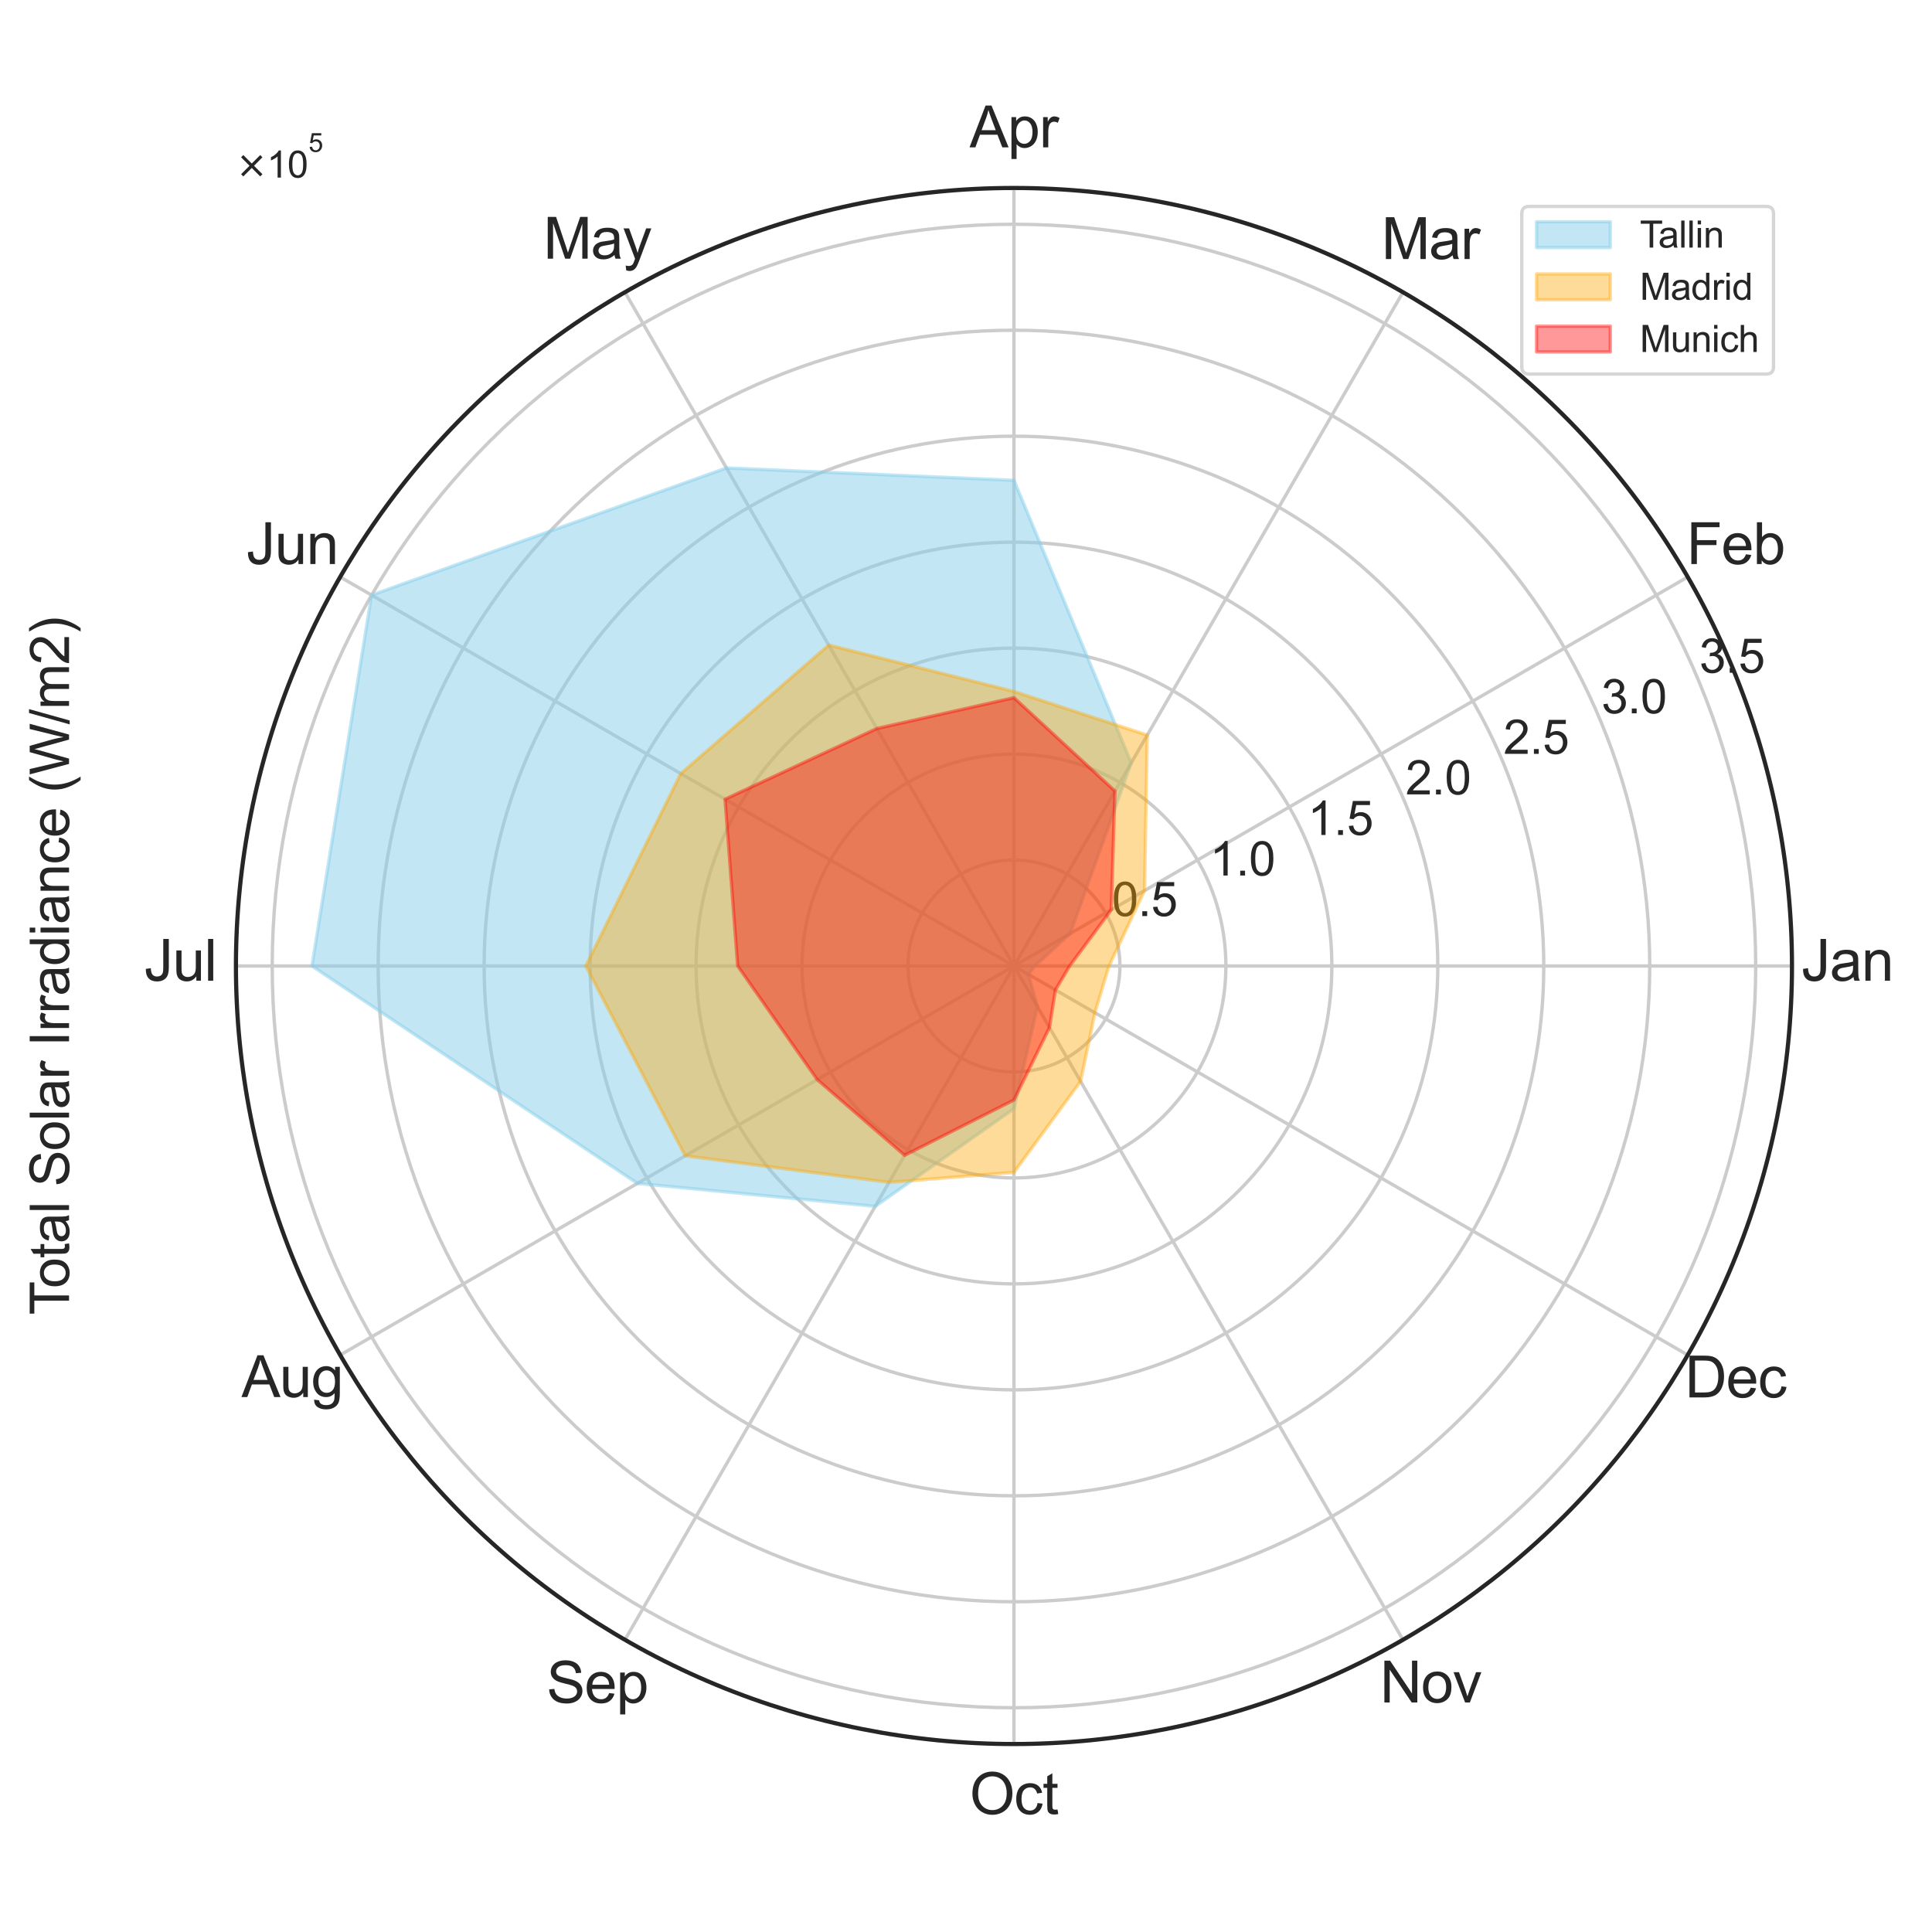 <?xml version="1.0" encoding="utf-8" standalone="no"?>
<!DOCTYPE svg PUBLIC "-//W3C//DTD SVG 1.1//EN"
  "http://www.w3.org/Graphics/SVG/1.1/DTD/svg11.dtd">
<svg xmlns:xlink="http://www.w3.org/1999/xlink" width="576pt" height="576pt" viewBox="0 0 576 576" xmlns="http://www.w3.org/2000/svg" version="1.1">
 <defs>
  <style type="text/css">*{stroke-linejoin: round; stroke-linecap: butt}</style>
 </defs>
 <g id="figure_1">
  <g id="patch_1">
   <path d="M 0 576 
L 576 576 
L 576 0 
L 0 0 
z
" style="fill: #ffffff"/>
  </g>
  <g id="axes_1">
   <g id="patch_2">
    <path d="M 534.255 288 
C 534.255 257.54 528.255 227.375 516.598 199.234 
C 504.942 171.092 487.855 145.52 466.316 123.981 
C 444.777 102.442 419.205 85.356 391.064 73.699 
C 362.922 62.042 332.758 56.042 302.297 56.042 
C 271.837 56.042 241.673 62.042 213.531 73.699 
C 185.389 85.356 159.817 102.442 138.278 123.981 
C 116.74 145.52 99.653 171.092 87.996 199.234 
C 76.34 227.375 70.34 257.54 70.34 288 
C 70.34 318.46 76.34 348.625 87.996 376.766 
C 99.653 404.908 116.74 430.48 138.278 452.019 
C 159.817 473.558 185.389 490.644 213.531 502.301 
C 241.673 513.958 271.837 519.958 302.297 519.958 
C 332.758 519.958 362.922 513.958 391.064 502.301 
C 419.205 490.644 444.777 473.558 466.316 452.019 
C 487.855 430.48 504.942 404.908 516.598 376.766 
C 528.255 348.625 534.255 318.46 534.255 288 
M 302.297 288 
C 302.297 288 302.297 288 302.297 288 
C 302.297 288 302.297 288 302.297 288 
C 302.297 288 302.297 288 302.297 288 
C 302.297 288 302.297 288 302.297 288 
C 302.297 288 302.297 288 302.297 288 
C 302.297 288 302.297 288 302.297 288 
C 302.297 288 302.297 288 302.297 288 
C 302.297 288 302.297 288 302.297 288 
C 302.297 288 302.297 288 302.297 288 
C 302.297 288 302.297 288 302.297 288 
C 302.297 288 302.297 288 302.297 288 
C 302.297 288 302.297 288 302.297 288 
C 302.297 288 302.297 288 302.297 288 
C 302.297 288 302.297 288 302.297 288 
C 302.297 288 302.297 288 302.297 288 
C 302.297 288 302.297 288 302.297 288 
M 534.255 288 
z
" style="fill: #ffffff"/>
   </g>
   <g id="matplotlib.axis_1">
    <g id="xtick_1">
     <g id="line2d_1">
      <path d="M 302.297 288 
L 534.255 288 
" clip-path="url(#p887ca421e4)" style="fill: none; stroke: #cccccc; stroke-linecap: round"/>
     </g>
     <g id="text_1">
      <!-- Jan -->
      <g style="fill: #262626" transform="translate(537.051 292.395)scale(0.17 -0.17)">
       <defs>
        <path id="ArialMT-4a" d="M 184 1300 
L 731 1375 
Q 753 850 928 656 
Q 1103 463 1413 463 
Q 1641 463 1806 567 
Q 1972 672 2034 851 
Q 2097 1031 2097 1425 
L 2097 4581 
L 2703 4581 
L 2703 1459 
Q 2703 884 2564 568 
Q 2425 253 2123 87 
Q 1822 -78 1416 -78 
Q 813 -78 492 269 
Q 172 616 184 1300 
z
" transform="scale(0.016)"/>
        <path id="ArialMT-61" d="M 2588 409 
Q 2275 144 1986 34 
Q 1697 -75 1366 -75 
Q 819 -75 525 192 
Q 231 459 231 875 
Q 231 1119 342 1320 
Q 453 1522 633 1644 
Q 813 1766 1038 1828 
Q 1203 1872 1538 1913 
Q 2219 1994 2541 2106 
Q 2544 2222 2544 2253 
Q 2544 2597 2384 2738 
Q 2169 2928 1744 2928 
Q 1347 2928 1158 2789 
Q 969 2650 878 2297 
L 328 2372 
Q 403 2725 575 2942 
Q 747 3159 1072 3276 
Q 1397 3394 1825 3394 
Q 2250 3394 2515 3294 
Q 2781 3194 2906 3042 
Q 3031 2891 3081 2659 
Q 3109 2516 3109 2141 
L 3109 1391 
Q 3109 606 3145 398 
Q 3181 191 3288 0 
L 2700 0 
Q 2613 175 2588 409 
z
M 2541 1666 
Q 2234 1541 1622 1453 
Q 1275 1403 1131 1340 
Q 988 1278 909 1158 
Q 831 1038 831 891 
Q 831 666 1001 516 
Q 1172 366 1500 366 
Q 1825 366 2078 508 
Q 2331 650 2450 897 
Q 2541 1088 2541 1459 
L 2541 1666 
z
" transform="scale(0.016)"/>
        <path id="ArialMT-6e" d="M 422 0 
L 422 3319 
L 928 3319 
L 928 2847 
Q 1294 3394 1984 3394 
Q 2284 3394 2536 3286 
Q 2788 3178 2913 3003 
Q 3038 2828 3088 2588 
Q 3119 2431 3119 2041 
L 3119 0 
L 2556 0 
L 2556 2019 
Q 2556 2363 2490 2533 
Q 2425 2703 2258 2804 
Q 2091 2906 1866 2906 
Q 1506 2906 1245 2678 
Q 984 2450 984 1813 
L 984 0 
L 422 0 
z
" transform="scale(0.016)"/>
       </defs>
       <use xlink:href="#ArialMT-4a"/>
       <use xlink:href="#ArialMT-61" x="50"/>
       <use xlink:href="#ArialMT-6e" x="105.615"/>
      </g>
     </g>
    </g>
    <g id="xtick_2">
     <g id="line2d_2">
      <path d="M 302.297 288 
L 503.179 172.021 
" clip-path="url(#p887ca421e4)" style="fill: none; stroke: #cccccc; stroke-linecap: round"/>
     </g>
     <g id="text_2">
      <!-- Feb -->
      <g style="fill: #262626" transform="translate(502.823 168.166)scale(0.17 -0.17)">
       <defs>
        <path id="ArialMT-46" d="M 525 0 
L 525 4581 
L 3616 4581 
L 3616 4041 
L 1131 4041 
L 1131 2622 
L 3281 2622 
L 3281 2081 
L 1131 2081 
L 1131 0 
L 525 0 
z
" transform="scale(0.016)"/>
        <path id="ArialMT-65" d="M 2694 1069 
L 3275 997 
Q 3138 488 2766 206 
Q 2394 -75 1816 -75 
Q 1088 -75 661 373 
Q 234 822 234 1631 
Q 234 2469 665 2931 
Q 1097 3394 1784 3394 
Q 2450 3394 2872 2941 
Q 3294 2488 3294 1666 
Q 3294 1616 3291 1516 
L 816 1516 
Q 847 969 1125 678 
Q 1403 388 1819 388 
Q 2128 388 2347 550 
Q 2566 713 2694 1069 
z
M 847 1978 
L 2700 1978 
Q 2663 2397 2488 2606 
Q 2219 2931 1791 2931 
Q 1403 2931 1139 2672 
Q 875 2413 847 1978 
z
" transform="scale(0.016)"/>
        <path id="ArialMT-62" d="M 941 0 
L 419 0 
L 419 4581 
L 981 4581 
L 981 2947 
Q 1338 3394 1891 3394 
Q 2197 3394 2470 3270 
Q 2744 3147 2920 2923 
Q 3097 2700 3197 2384 
Q 3297 2069 3297 1709 
Q 3297 856 2875 390 
Q 2453 -75 1863 -75 
Q 1275 -75 941 416 
L 941 0 
z
M 934 1684 
Q 934 1088 1097 822 
Q 1363 388 1816 388 
Q 2184 388 2453 708 
Q 2722 1028 2722 1663 
Q 2722 2313 2464 2622 
Q 2206 2931 1841 2931 
Q 1472 2931 1203 2611 
Q 934 2291 934 1684 
z
" transform="scale(0.016)"/>
       </defs>
       <use xlink:href="#ArialMT-46"/>
       <use xlink:href="#ArialMT-65" x="61.084"/>
       <use xlink:href="#ArialMT-62" x="116.699"/>
      </g>
     </g>
    </g>
    <g id="xtick_3">
     <g id="line2d_3">
      <path d="M 302.297 288 
L 418.276 87.119 
" clip-path="url(#p887ca421e4)" style="fill: none; stroke: #cccccc; stroke-linecap: round"/>
     </g>
     <g id="text_3">
      <!-- Mar -->
      <g style="fill: #262626" transform="translate(411.889 77.224)scale(0.17 -0.17)">
       <defs>
        <path id="ArialMT-4d" d="M 475 0 
L 475 4581 
L 1388 4581 
L 2472 1338 
Q 2622 884 2691 659 
Q 2769 909 2934 1394 
L 4031 4581 
L 4847 4581 
L 4847 0 
L 4263 0 
L 4263 3834 
L 2931 0 
L 2384 0 
L 1059 3900 
L 1059 0 
L 475 0 
z
" transform="scale(0.016)"/>
        <path id="ArialMT-72" d="M 416 0 
L 416 3319 
L 922 3319 
L 922 2816 
Q 1116 3169 1280 3281 
Q 1444 3394 1641 3394 
Q 1925 3394 2219 3213 
L 2025 2691 
Q 1819 2813 1613 2813 
Q 1428 2813 1281 2702 
Q 1134 2591 1072 2394 
Q 978 2094 978 1738 
L 978 0 
L 416 0 
z
" transform="scale(0.016)"/>
       </defs>
       <use xlink:href="#ArialMT-4d"/>
       <use xlink:href="#ArialMT-61" x="83.301"/>
       <use xlink:href="#ArialMT-72" x="138.916"/>
      </g>
     </g>
    </g>
    <g id="xtick_4">
     <g id="line2d_4">
      <path d="M 302.297 288 
L 302.297 56.042 
" clip-path="url(#p887ca421e4)" style="fill: none; stroke: #cccccc; stroke-linecap: round"/>
     </g>
     <g id="text_4">
      <!-- Apr -->
      <g style="fill: #262626" transform="translate(289.07 43.937)scale(0.17 -0.17)">
       <defs>
        <path id="ArialMT-41" d="M -9 0 
L 1750 4581 
L 2403 4581 
L 4278 0 
L 3588 0 
L 3053 1388 
L 1138 1388 
L 634 0 
L -9 0 
z
M 1313 1881 
L 2866 1881 
L 2388 3150 
Q 2169 3728 2063 4100 
Q 1975 3659 1816 3225 
L 1313 1881 
z
" transform="scale(0.016)"/>
        <path id="ArialMT-70" d="M 422 -1272 
L 422 3319 
L 934 3319 
L 934 2888 
Q 1116 3141 1344 3267 
Q 1572 3394 1897 3394 
Q 2322 3394 2647 3175 
Q 2972 2956 3137 2557 
Q 3303 2159 3303 1684 
Q 3303 1175 3120 767 
Q 2938 359 2589 142 
Q 2241 -75 1856 -75 
Q 1575 -75 1351 44 
Q 1128 163 984 344 
L 984 -1272 
L 422 -1272 
z
M 931 1641 
Q 931 1000 1190 694 
Q 1450 388 1819 388 
Q 2194 388 2461 705 
Q 2728 1022 2728 1688 
Q 2728 2322 2467 2637 
Q 2206 2953 1844 2953 
Q 1484 2953 1207 2617 
Q 931 2281 931 1641 
z
" transform="scale(0.016)"/>
       </defs>
       <use xlink:href="#ArialMT-41"/>
       <use xlink:href="#ArialMT-70" x="66.699"/>
       <use xlink:href="#ArialMT-72" x="122.314"/>
      </g>
     </g>
    </g>
    <g id="xtick_5">
     <g id="line2d_5">
      <path d="M 302.297 288 
L 186.318 87.119 
" clip-path="url(#p887ca421e4)" style="fill: none; stroke: #cccccc; stroke-linecap: round"/>
     </g>
     <g id="text_5">
      <!-- May -->
      <g style="fill: #262626" transform="translate(162.011 77.124)scale(0.17 -0.17)">
       <defs>
        <path id="ArialMT-79" d="M 397 -1278 
L 334 -750 
Q 519 -800 656 -800 
Q 844 -800 956 -737 
Q 1069 -675 1141 -563 
Q 1194 -478 1313 -144 
Q 1328 -97 1363 -6 
L 103 3319 
L 709 3319 
L 1400 1397 
Q 1534 1031 1641 628 
Q 1738 1016 1872 1384 
L 2581 3319 
L 3144 3319 
L 1881 -56 
Q 1678 -603 1566 -809 
Q 1416 -1088 1222 -1217 
Q 1028 -1347 759 -1347 
Q 597 -1347 397 -1278 
z
" transform="scale(0.016)"/>
       </defs>
       <use xlink:href="#ArialMT-4d"/>
       <use xlink:href="#ArialMT-61" x="83.301"/>
       <use xlink:href="#ArialMT-79" x="138.916"/>
      </g>
     </g>
    </g>
    <g id="xtick_6">
     <g id="line2d_6">
      <path d="M 302.297 288 
L 101.416 172.021 
" clip-path="url(#p887ca421e4)" style="fill: none; stroke: #cccccc; stroke-linecap: round"/>
     </g>
     <g id="text_6">
      <!-- Jun -->
      <g style="fill: #262626" transform="translate(73.423 168.166)scale(0.17 -0.17)">
       <defs>
        <path id="ArialMT-75" d="M 2597 0 
L 2597 488 
Q 2209 -75 1544 -75 
Q 1250 -75 995 37 
Q 741 150 617 320 
Q 494 491 444 738 
Q 409 903 409 1263 
L 409 3319 
L 972 3319 
L 972 1478 
Q 972 1038 1006 884 
Q 1059 663 1231 536 
Q 1403 409 1656 409 
Q 1909 409 2131 539 
Q 2353 669 2445 892 
Q 2538 1116 2538 1541 
L 2538 3319 
L 3100 3319 
L 3100 0 
L 2597 0 
z
" transform="scale(0.016)"/>
       </defs>
       <use xlink:href="#ArialMT-4a"/>
       <use xlink:href="#ArialMT-75" x="50"/>
       <use xlink:href="#ArialMT-6e" x="105.615"/>
      </g>
     </g>
    </g>
    <g id="xtick_7">
     <g id="line2d_7">
      <path d="M 302.297 288 
L 70.34 288 
" clip-path="url(#p887ca421e4)" style="fill: none; stroke: #cccccc; stroke-linecap: round"/>
     </g>
     <g id="text_7">
      <!-- Jul -->
      <g style="fill: #262626" transform="translate(42.974 292.395)scale(0.17 -0.17)">
       <defs>
        <path id="ArialMT-6c" d="M 409 0 
L 409 4581 
L 972 4581 
L 972 0 
L 409 0 
z
" transform="scale(0.016)"/>
       </defs>
       <use xlink:href="#ArialMT-4a"/>
       <use xlink:href="#ArialMT-75" x="50"/>
       <use xlink:href="#ArialMT-6c" x="105.615"/>
      </g>
     </g>
    </g>
    <g id="xtick_8">
     <g id="line2d_8">
      <path d="M 302.297 288 
L 101.416 403.979 
" clip-path="url(#p887ca421e4)" style="fill: none; stroke: #cccccc; stroke-linecap: round"/>
     </g>
     <g id="text_8">
      <!-- Aug -->
      <g style="fill: #262626" transform="translate(72.003 416.524)scale(0.17 -0.17)">
       <defs>
        <path id="ArialMT-67" d="M 319 -275 
L 866 -356 
Q 900 -609 1056 -725 
Q 1266 -881 1628 -881 
Q 2019 -881 2231 -725 
Q 2444 -569 2519 -288 
Q 2563 -116 2559 434 
Q 2191 0 1641 0 
Q 956 0 581 494 
Q 206 988 206 1678 
Q 206 2153 378 2554 
Q 550 2956 876 3175 
Q 1203 3394 1644 3394 
Q 2231 3394 2613 2919 
L 2613 3319 
L 3131 3319 
L 3131 450 
Q 3131 -325 2973 -648 
Q 2816 -972 2473 -1159 
Q 2131 -1347 1631 -1347 
Q 1038 -1347 672 -1080 
Q 306 -813 319 -275 
z
M 784 1719 
Q 784 1066 1043 766 
Q 1303 466 1694 466 
Q 2081 466 2343 764 
Q 2606 1063 2606 1700 
Q 2606 2309 2336 2618 
Q 2066 2928 1684 2928 
Q 1309 2928 1046 2623 
Q 784 2319 784 1719 
z
" transform="scale(0.016)"/>
       </defs>
       <use xlink:href="#ArialMT-41"/>
       <use xlink:href="#ArialMT-75" x="66.699"/>
       <use xlink:href="#ArialMT-67" x="122.314"/>
      </g>
     </g>
    </g>
    <g id="xtick_9">
     <g id="line2d_9">
      <path d="M 302.297 288 
L 186.318 488.881 
" clip-path="url(#p887ca421e4)" style="fill: none; stroke: #cccccc; stroke-linecap: round"/>
     </g>
     <g id="text_9">
      <!-- Sep -->
      <g style="fill: #262626" transform="translate(162.945 507.669)scale(0.17 -0.17)">
       <defs>
        <path id="ArialMT-53" d="M 288 1472 
L 859 1522 
Q 900 1178 1048 958 
Q 1197 738 1509 602 
Q 1822 466 2213 466 
Q 2559 466 2825 569 
Q 3091 672 3220 851 
Q 3350 1031 3350 1244 
Q 3350 1459 3225 1620 
Q 3100 1781 2813 1891 
Q 2628 1963 1997 2114 
Q 1366 2266 1113 2400 
Q 784 2572 623 2826 
Q 463 3081 463 3397 
Q 463 3744 659 4045 
Q 856 4347 1234 4503 
Q 1613 4659 2075 4659 
Q 2584 4659 2973 4495 
Q 3363 4331 3572 4012 
Q 3781 3694 3797 3291 
L 3216 3247 
Q 3169 3681 2898 3903 
Q 2628 4125 2100 4125 
Q 1550 4125 1298 3923 
Q 1047 3722 1047 3438 
Q 1047 3191 1225 3031 
Q 1400 2872 2139 2705 
Q 2878 2538 3153 2413 
Q 3553 2228 3743 1945 
Q 3934 1663 3934 1294 
Q 3934 928 3725 604 
Q 3516 281 3123 101 
Q 2731 -78 2241 -78 
Q 1619 -78 1198 103 
Q 778 284 539 648 
Q 300 1013 288 1472 
z
" transform="scale(0.016)"/>
       </defs>
       <use xlink:href="#ArialMT-53"/>
       <use xlink:href="#ArialMT-65" x="66.699"/>
       <use xlink:href="#ArialMT-70" x="122.314"/>
      </g>
     </g>
    </g>
    <g id="xtick_10">
     <g id="line2d_10">
      <path d="M 302.297 288 
L 302.297 519.958 
" clip-path="url(#p887ca421e4)" style="fill: none; stroke: #cccccc; stroke-linecap: round"/>
     </g>
     <g id="text_10">
      <!-- Oct -->
      <g style="fill: #262626" transform="translate(289.074 540.853)scale(0.17 -0.17)">
       <defs>
        <path id="ArialMT-4f" d="M 309 2231 
Q 309 3372 921 4017 
Q 1534 4663 2503 4663 
Q 3138 4663 3647 4359 
Q 4156 4056 4423 3514 
Q 4691 2972 4691 2284 
Q 4691 1588 4409 1038 
Q 4128 488 3612 205 
Q 3097 -78 2500 -78 
Q 1853 -78 1343 234 
Q 834 547 571 1087 
Q 309 1628 309 2231 
z
M 934 2222 
Q 934 1394 1379 917 
Q 1825 441 2497 441 
Q 3181 441 3623 922 
Q 4066 1403 4066 2288 
Q 4066 2847 3877 3264 
Q 3688 3681 3323 3911 
Q 2959 4141 2506 4141 
Q 1863 4141 1398 3698 
Q 934 3256 934 2222 
z
" transform="scale(0.016)"/>
        <path id="ArialMT-63" d="M 2588 1216 
L 3141 1144 
Q 3050 572 2676 248 
Q 2303 -75 1759 -75 
Q 1078 -75 664 370 
Q 250 816 250 1647 
Q 250 2184 428 2587 
Q 606 2991 970 3192 
Q 1334 3394 1763 3394 
Q 2303 3394 2647 3120 
Q 2991 2847 3088 2344 
L 2541 2259 
Q 2463 2594 2264 2762 
Q 2066 2931 1784 2931 
Q 1359 2931 1093 2626 
Q 828 2322 828 1663 
Q 828 994 1084 691 
Q 1341 388 1753 388 
Q 2084 388 2306 591 
Q 2528 794 2588 1216 
z
" transform="scale(0.016)"/>
        <path id="ArialMT-74" d="M 1650 503 
L 1731 6 
Q 1494 -44 1306 -44 
Q 1000 -44 831 53 
Q 663 150 594 308 
Q 525 466 525 972 
L 525 2881 
L 113 2881 
L 113 3319 
L 525 3319 
L 525 4141 
L 1084 4478 
L 1084 3319 
L 1650 3319 
L 1650 2881 
L 1084 2881 
L 1084 941 
Q 1084 700 1114 631 
Q 1144 563 1211 522 
Q 1278 481 1403 481 
Q 1497 481 1650 503 
z
" transform="scale(0.016)"/>
       </defs>
       <use xlink:href="#ArialMT-4f"/>
       <use xlink:href="#ArialMT-63" x="77.783"/>
       <use xlink:href="#ArialMT-74" x="127.783"/>
      </g>
     </g>
    </g>
    <g id="xtick_11">
     <g id="line2d_11">
      <path d="M 302.297 288 
L 418.276 488.881 
" clip-path="url(#p887ca421e4)" style="fill: none; stroke: #cccccc; stroke-linecap: round"/>
     </g>
     <g id="text_11">
      <!-- Nov -->
      <g style="fill: #262626" transform="translate(411.411 507.565)scale(0.17 -0.17)">
       <defs>
        <path id="ArialMT-4e" d="M 488 0 
L 488 4581 
L 1109 4581 
L 3516 984 
L 3516 4581 
L 4097 4581 
L 4097 0 
L 3475 0 
L 1069 3600 
L 1069 0 
L 488 0 
z
" transform="scale(0.016)"/>
        <path id="ArialMT-6f" d="M 213 1659 
Q 213 2581 725 3025 
Q 1153 3394 1769 3394 
Q 2453 3394 2887 2945 
Q 3322 2497 3322 1706 
Q 3322 1066 3130 698 
Q 2938 331 2570 128 
Q 2203 -75 1769 -75 
Q 1072 -75 642 372 
Q 213 819 213 1659 
z
M 791 1659 
Q 791 1022 1069 705 
Q 1347 388 1769 388 
Q 2188 388 2466 706 
Q 2744 1025 2744 1678 
Q 2744 2294 2464 2611 
Q 2184 2928 1769 2928 
Q 1347 2928 1069 2612 
Q 791 2297 791 1659 
z
" transform="scale(0.016)"/>
        <path id="ArialMT-76" d="M 1344 0 
L 81 3319 
L 675 3319 
L 1388 1331 
Q 1503 1009 1600 663 
Q 1675 925 1809 1294 
L 2547 3319 
L 3125 3319 
L 1869 0 
L 1344 0 
z
" transform="scale(0.016)"/>
       </defs>
       <use xlink:href="#ArialMT-4e"/>
       <use xlink:href="#ArialMT-6f" x="72.217"/>
       <use xlink:href="#ArialMT-76" x="127.832"/>
      </g>
     </g>
    </g>
    <g id="xtick_12">
     <g id="line2d_12">
      <path d="M 302.297 288 
L 503.179 403.979 
" clip-path="url(#p887ca421e4)" style="fill: none; stroke: #cccccc; stroke-linecap: round"/>
     </g>
     <g id="text_12">
      <!-- Dec -->
      <g style="fill: #262626" transform="translate(502.353 416.624)scale(0.17 -0.17)">
       <defs>
        <path id="ArialMT-44" d="M 494 0 
L 494 4581 
L 2072 4581 
Q 2606 4581 2888 4516 
Q 3281 4425 3559 4188 
Q 3922 3881 4101 3404 
Q 4281 2928 4281 2316 
Q 4281 1794 4159 1391 
Q 4038 988 3847 723 
Q 3656 459 3429 307 
Q 3203 156 2883 78 
Q 2563 0 2147 0 
L 494 0 
z
M 1100 541 
L 2078 541 
Q 2531 541 2789 625 
Q 3047 709 3200 863 
Q 3416 1078 3536 1442 
Q 3656 1806 3656 2325 
Q 3656 3044 3420 3430 
Q 3184 3816 2847 3947 
Q 2603 4041 2063 4041 
L 1100 4041 
L 1100 541 
z
" transform="scale(0.016)"/>
       </defs>
       <use xlink:href="#ArialMT-44"/>
       <use xlink:href="#ArialMT-65" x="72.217"/>
       <use xlink:href="#ArialMT-63" x="127.832"/>
      </g>
     </g>
    </g>
   </g>
   <g id="matplotlib.axis_2">
    <g id="ytick_1">
     <g id="line2d_13">
      <path d="M 333.889 288 
C 333.889 283.851 333.071 279.743 331.484 275.911 
C 329.896 272.078 327.569 268.595 324.636 265.662 
C 321.702 262.728 318.219 260.401 314.387 258.813 
C 310.554 257.226 306.446 256.409 302.297 256.409 
C 298.149 256.409 294.041 257.226 290.208 258.813 
C 286.375 260.401 282.892 262.728 279.959 265.662 
C 277.025 268.595 274.698 272.078 273.111 275.911 
C 271.523 279.743 270.706 283.851 270.706 288 
C 270.706 292.149 271.523 296.257 273.111 300.089 
C 274.698 303.922 277.025 307.405 279.959 310.338 
C 282.892 313.272 286.375 315.599 290.208 317.187 
C 294.041 318.774 298.149 319.591 302.297 319.591 
C 306.446 319.591 310.554 318.774 314.387 317.187 
C 318.219 315.599 321.702 313.272 324.636 310.338 
C 327.569 307.405 329.896 303.922 331.484 300.089 
C 333.071 296.257 333.889 292.149 333.889 288 
" clip-path="url(#p887ca421e4)" style="fill: none; stroke: #cccccc; stroke-linecap: round"/>
     </g>
     <g id="text_13">
      <!-- $\mathdefault{0.5}$ -->
      <g style="fill: #262626" transform="translate(331.484 273.128)scale(0.14 -0.14)">
       <defs>
        <path id="ArialMT-30" d="M 266 2259 
Q 266 3072 433 3567 
Q 600 4063 929 4331 
Q 1259 4600 1759 4600 
Q 2128 4600 2406 4451 
Q 2684 4303 2865 4023 
Q 3047 3744 3150 3342 
Q 3253 2941 3253 2259 
Q 3253 1453 3087 958 
Q 2922 463 2592 192 
Q 2263 -78 1759 -78 
Q 1097 -78 719 397 
Q 266 969 266 2259 
z
M 844 2259 
Q 844 1131 1108 757 
Q 1372 384 1759 384 
Q 2147 384 2411 759 
Q 2675 1134 2675 2259 
Q 2675 3391 2411 3762 
Q 2147 4134 1753 4134 
Q 1366 4134 1134 3806 
Q 844 3388 844 2259 
z
" transform="scale(0.016)"/>
        <path id="ArialMT-2e" d="M 581 0 
L 581 641 
L 1222 641 
L 1222 0 
L 581 0 
z
" transform="scale(0.016)"/>
        <path id="ArialMT-35" d="M 266 1200 
L 856 1250 
Q 922 819 1161 601 
Q 1400 384 1738 384 
Q 2144 384 2425 690 
Q 2706 997 2706 1503 
Q 2706 1984 2436 2262 
Q 2166 2541 1728 2541 
Q 1456 2541 1237 2417 
Q 1019 2294 894 2097 
L 366 2166 
L 809 4519 
L 3088 4519 
L 3088 3981 
L 1259 3981 
L 1013 2750 
Q 1425 3038 1878 3038 
Q 2478 3038 2890 2622 
Q 3303 2206 3303 1553 
Q 3303 931 2941 478 
Q 2500 -78 1738 -78 
Q 1113 -78 717 272 
Q 322 622 266 1200 
z
" transform="scale(0.016)"/>
       </defs>
       <use xlink:href="#ArialMT-30" transform="translate(0 0.125)"/>
       <use xlink:href="#ArialMT-2e" transform="translate(55.615 0.125)"/>
       <use xlink:href="#ArialMT-35" transform="translate(83.398 0.125)"/>
      </g>
     </g>
    </g>
    <g id="ytick_2">
     <g id="line2d_14">
      <path d="M 365.48 288 
C 365.48 279.703 363.846 271.487 360.67 263.821 
C 357.495 256.156 352.841 249.19 346.974 243.323 
C 341.107 237.456 334.142 232.802 326.476 229.627 
C 318.811 226.452 310.594 224.817 302.297 224.817 
C 294 224.817 285.784 226.452 278.118 229.627 
C 270.453 232.802 263.487 237.456 257.62 243.323 
C 251.753 249.19 247.099 256.156 243.924 263.821 
C 240.749 271.487 239.115 279.703 239.115 288 
C 239.115 296.297 240.749 304.513 243.924 312.179 
C 247.099 319.844 251.753 326.81 257.62 332.677 
C 263.487 338.544 270.453 343.198 278.118 346.373 
C 285.784 349.548 294 351.183 302.297 351.183 
C 310.594 351.183 318.811 349.548 326.476 346.373 
C 334.142 343.198 341.107 338.544 346.974 332.677 
C 352.841 326.81 357.495 319.844 360.67 312.179 
C 363.846 304.513 365.48 296.297 365.48 288 
" clip-path="url(#p887ca421e4)" style="fill: none; stroke: #cccccc; stroke-linecap: round"/>
     </g>
     <g id="text_14">
      <!-- $\mathdefault{1.0}$ -->
      <g style="fill: #262626" transform="translate(360.67 261.039)scale(0.14 -0.14)">
       <defs>
        <path id="ArialMT-31" d="M 2384 0 
L 1822 0 
L 1822 3584 
Q 1619 3391 1289 3197 
Q 959 3003 697 2906 
L 697 3450 
Q 1169 3672 1522 3987 
Q 1875 4303 2022 4600 
L 2384 4600 
L 2384 0 
z
" transform="scale(0.016)"/>
       </defs>
       <use xlink:href="#ArialMT-31" transform="translate(0 0.125)"/>
       <use xlink:href="#ArialMT-2e" transform="translate(55.615 0.125)"/>
       <use xlink:href="#ArialMT-30" transform="translate(83.398 0.125)"/>
      </g>
     </g>
    </g>
    <g id="ytick_3">
     <g id="line2d_15">
      <path d="M 397.071 288 
C 397.071 275.554 394.62 263.23 389.857 251.732 
C 385.094 240.233 378.113 229.785 369.313 220.985 
C 360.512 212.184 350.064 205.203 338.566 200.44 
C 327.067 195.678 314.743 193.226 302.297 193.226 
C 289.852 193.226 277.527 195.678 266.029 200.44 
C 254.531 205.203 244.082 212.184 235.282 220.985 
C 226.482 229.785 219.5 240.233 214.737 251.732 
C 209.975 263.23 207.523 275.554 207.523 288 
C 207.523 300.446 209.975 312.77 214.737 324.268 
C 219.5 335.767 226.482 346.215 235.282 355.015 
C 244.082 363.816 254.531 370.797 266.029 375.56 
C 277.527 380.322 289.852 382.774 302.297 382.774 
C 314.743 382.774 327.067 380.322 338.566 375.56 
C 350.064 370.797 360.512 363.816 369.313 355.015 
C 378.113 346.215 385.094 335.767 389.857 324.268 
C 394.62 312.77 397.071 300.446 397.071 288 
" clip-path="url(#p887ca421e4)" style="fill: none; stroke: #cccccc; stroke-linecap: round"/>
     </g>
     <g id="text_15">
      <!-- $\mathdefault{1.5}$ -->
      <g style="fill: #262626" transform="translate(389.857 248.949)scale(0.14 -0.14)">
       <use xlink:href="#ArialMT-31" transform="translate(0 0.125)"/>
       <use xlink:href="#ArialMT-2e" transform="translate(55.615 0.125)"/>
       <use xlink:href="#ArialMT-35" transform="translate(83.398 0.125)"/>
      </g>
     </g>
    </g>
    <g id="ytick_4">
     <g id="line2d_16">
      <path d="M 428.663 288 
C 428.663 271.406 425.394 254.973 419.044 239.642 
C 412.693 224.311 403.385 210.38 391.651 198.646 
C 379.917 186.912 365.986 177.604 350.655 171.254 
C 335.324 164.903 318.891 161.635 302.297 161.635 
C 285.703 161.635 269.27 164.903 253.939 171.254 
C 238.608 177.604 224.677 186.912 212.943 198.646 
C 201.21 210.38 191.901 224.311 185.551 239.642 
C 179.201 254.973 175.932 271.406 175.932 288 
C 175.932 304.594 179.201 321.027 185.551 336.358 
C 191.901 351.689 201.21 365.62 212.943 377.354 
C 224.677 389.088 238.608 398.396 253.939 404.746 
C 269.27 411.097 285.703 414.365 302.297 414.365 
C 318.891 414.365 335.324 411.097 350.655 404.746 
C 365.986 398.396 379.917 389.088 391.651 377.354 
C 403.385 365.62 412.693 351.689 419.044 336.358 
C 425.394 321.027 428.663 304.594 428.663 288 
" clip-path="url(#p887ca421e4)" style="fill: none; stroke: #cccccc; stroke-linecap: round"/>
     </g>
     <g id="text_16">
      <!-- $\mathdefault{2.0}$ -->
      <g style="fill: #262626" transform="translate(419.044 236.86)scale(0.14 -0.14)">
       <defs>
        <path id="ArialMT-32" d="M 3222 541 
L 3222 0 
L 194 0 
Q 188 203 259 391 
Q 375 700 629 1000 
Q 884 1300 1366 1694 
Q 2113 2306 2375 2664 
Q 2638 3022 2638 3341 
Q 2638 3675 2398 3904 
Q 2159 4134 1775 4134 
Q 1369 4134 1125 3890 
Q 881 3647 878 3216 
L 300 3275 
Q 359 3922 746 4261 
Q 1134 4600 1788 4600 
Q 2447 4600 2831 4234 
Q 3216 3869 3216 3328 
Q 3216 3053 3103 2787 
Q 2991 2522 2730 2228 
Q 2469 1934 1863 1422 
Q 1356 997 1212 845 
Q 1069 694 975 541 
L 3222 541 
z
" transform="scale(0.016)"/>
       </defs>
       <use xlink:href="#ArialMT-32" transform="translate(0 0.125)"/>
       <use xlink:href="#ArialMT-2e" transform="translate(55.615 0.125)"/>
       <use xlink:href="#ArialMT-30" transform="translate(83.398 0.125)"/>
      </g>
     </g>
    </g>
    <g id="ytick_5">
     <g id="line2d_17">
      <path d="M 460.254 288 
C 460.254 267.257 456.168 246.716 448.23 227.553 
C 440.292 208.389 428.657 190.975 413.989 176.308 
C 399.322 161.64 381.908 150.005 362.745 142.067 
C 343.581 134.129 323.04 130.043 302.297 130.043 
C 281.555 130.043 261.014 134.129 241.85 142.067 
C 222.686 150.005 205.272 161.64 190.605 176.308 
C 175.938 190.975 164.302 208.389 156.364 227.553 
C 148.426 246.716 144.341 267.257 144.341 288 
C 144.341 308.743 148.426 329.284 156.364 348.447 
C 164.302 367.611 175.938 385.025 190.605 399.692 
C 205.272 414.36 222.686 425.995 241.85 433.933 
C 261.014 441.871 281.555 445.957 302.297 445.957 
C 323.04 445.957 343.581 441.871 362.745 433.933 
C 381.908 425.995 399.322 414.36 413.989 399.692 
C 428.657 385.025 440.292 367.611 448.23 348.447 
C 456.168 329.284 460.254 308.743 460.254 288 
" clip-path="url(#p887ca421e4)" style="fill: none; stroke: #cccccc; stroke-linecap: round"/>
     </g>
     <g id="text_17">
      <!-- $\mathdefault{2.5}$ -->
      <g style="fill: #262626" transform="translate(448.23 224.77)scale(0.14 -0.14)">
       <use xlink:href="#ArialMT-32" transform="translate(0 0.125)"/>
       <use xlink:href="#ArialMT-2e" transform="translate(55.615 0.125)"/>
       <use xlink:href="#ArialMT-35" transform="translate(83.398 0.125)"/>
      </g>
     </g>
    </g>
    <g id="ytick_6">
     <g id="line2d_18">
      <path d="M 491.845 288 
C 491.845 263.109 486.942 238.46 477.417 215.463 
C 467.891 192.467 453.929 171.57 436.328 153.969 
C 418.727 136.369 397.831 122.406 374.834 112.88 
C 351.838 103.355 327.188 98.452 302.297 98.452 
C 277.406 98.452 252.757 103.355 229.76 112.88 
C 206.764 122.406 185.867 136.369 168.267 153.969 
C 150.666 171.57 136.703 192.467 127.178 215.463 
C 117.652 238.46 112.749 263.109 112.749 288 
C 112.749 312.891 117.652 337.54 127.178 360.537 
C 136.703 383.533 150.666 404.43 168.267 422.031 
C 185.867 439.631 206.764 453.594 229.76 463.12 
C 252.757 472.645 277.406 477.548 302.297 477.548 
C 327.188 477.548 351.838 472.645 374.834 463.12 
C 397.831 453.594 418.727 439.631 436.328 422.031 
C 453.929 404.43 467.891 383.533 477.417 360.537 
C 486.942 337.54 491.845 312.891 491.845 288 
" clip-path="url(#p887ca421e4)" style="fill: none; stroke: #cccccc; stroke-linecap: round"/>
     </g>
     <g id="text_18">
      <!-- $\mathdefault{3.0}$ -->
      <g style="fill: #262626" transform="translate(477.417 212.681)scale(0.14 -0.14)">
       <defs>
        <path id="ArialMT-33" d="M 269 1209 
L 831 1284 
Q 928 806 1161 595 
Q 1394 384 1728 384 
Q 2125 384 2398 659 
Q 2672 934 2672 1341 
Q 2672 1728 2419 1979 
Q 2166 2231 1775 2231 
Q 1616 2231 1378 2169 
L 1441 2663 
Q 1497 2656 1531 2656 
Q 1891 2656 2178 2843 
Q 2466 3031 2466 3422 
Q 2466 3731 2256 3934 
Q 2047 4138 1716 4138 
Q 1388 4138 1169 3931 
Q 950 3725 888 3313 
L 325 3413 
Q 428 3978 793 4289 
Q 1159 4600 1703 4600 
Q 2078 4600 2393 4439 
Q 2709 4278 2876 4000 
Q 3044 3722 3044 3409 
Q 3044 3113 2884 2869 
Q 2725 2625 2413 2481 
Q 2819 2388 3044 2092 
Q 3269 1797 3269 1353 
Q 3269 753 2831 336 
Q 2394 -81 1725 -81 
Q 1122 -81 723 278 
Q 325 638 269 1209 
z
" transform="scale(0.016)"/>
       </defs>
       <use xlink:href="#ArialMT-33" transform="translate(0 0.125)"/>
       <use xlink:href="#ArialMT-2e" transform="translate(55.615 0.125)"/>
       <use xlink:href="#ArialMT-30" transform="translate(83.398 0.125)"/>
      </g>
     </g>
    </g>
    <g id="ytick_7">
     <g id="line2d_19">
      <path d="M 523.437 288 
C 523.437 258.96 517.716 230.203 506.603 203.374 
C 495.49 176.544 479.201 152.165 458.666 131.631 
C 438.132 111.097 413.753 94.807 386.924 83.694 
C 360.094 72.581 331.337 66.861 302.297 66.861 
C 273.257 66.861 244.5 72.581 217.671 83.694 
C 190.842 94.807 166.462 111.097 145.928 131.631 
C 125.394 152.165 109.104 176.544 97.991 203.374 
C 86.878 230.203 81.158 258.96 81.158 288 
C 81.158 317.04 86.878 345.797 97.991 372.626 
C 109.104 399.456 125.394 423.835 145.928 444.369 
C 166.462 464.903 190.842 481.193 217.671 492.306 
C 244.5 503.419 273.257 509.139 302.297 509.139 
C 331.337 509.139 360.094 503.419 386.924 492.306 
C 413.753 481.193 438.132 464.903 458.666 444.369 
C 479.201 423.835 495.49 399.456 506.603 372.626 
C 517.716 345.797 523.437 317.04 523.437 288 
" clip-path="url(#p887ca421e4)" style="fill: none; stroke: #cccccc; stroke-linecap: round"/>
     </g>
     <g id="text_19">
      <!-- $\mathdefault{3.5}$ -->
      <g style="fill: #262626" transform="translate(506.603 200.591)scale(0.14 -0.14)">
       <use xlink:href="#ArialMT-33" transform="translate(0 0.125)"/>
       <use xlink:href="#ArialMT-2e" transform="translate(55.615 0.125)"/>
       <use xlink:href="#ArialMT-35" transform="translate(83.398 0.125)"/>
      </g>
     </g>
    </g>
    <g id="text_20">
     <!-- Total Solar Irradiance (W/m2) -->
     <g style="fill: #262626" transform="translate(20.58 392.021)rotate(-90)scale(0.16 -0.16)">
      <defs>
       <path id="ArialMT-54" d="M 1659 0 
L 1659 4041 
L 150 4041 
L 150 4581 
L 3781 4581 
L 3781 4041 
L 2266 4041 
L 2266 0 
L 1659 0 
z
" transform="scale(0.016)"/>
       <path id="ArialMT-20" transform="scale(0.016)"/>
       <path id="ArialMT-49" d="M 597 0 
L 597 4581 
L 1203 4581 
L 1203 0 
L 597 0 
z
" transform="scale(0.016)"/>
       <path id="ArialMT-64" d="M 2575 0 
L 2575 419 
Q 2259 -75 1647 -75 
Q 1250 -75 917 144 
Q 584 363 401 755 
Q 219 1147 219 1656 
Q 219 2153 384 2558 
Q 550 2963 881 3178 
Q 1213 3394 1622 3394 
Q 1922 3394 2156 3267 
Q 2391 3141 2538 2938 
L 2538 4581 
L 3097 4581 
L 3097 0 
L 2575 0 
z
M 797 1656 
Q 797 1019 1065 703 
Q 1334 388 1700 388 
Q 2069 388 2326 689 
Q 2584 991 2584 1609 
Q 2584 2291 2321 2609 
Q 2059 2928 1675 2928 
Q 1300 2928 1048 2622 
Q 797 2316 797 1656 
z
" transform="scale(0.016)"/>
       <path id="ArialMT-69" d="M 425 3934 
L 425 4581 
L 988 4581 
L 988 3934 
L 425 3934 
z
M 425 0 
L 425 3319 
L 988 3319 
L 988 0 
L 425 0 
z
" transform="scale(0.016)"/>
       <path id="ArialMT-28" d="M 1497 -1347 
Q 1031 -759 709 28 
Q 388 816 388 1659 
Q 388 2403 628 3084 
Q 909 3875 1497 4659 
L 1900 4659 
Q 1522 4009 1400 3731 
Q 1209 3300 1100 2831 
Q 966 2247 966 1656 
Q 966 153 1900 -1347 
L 1497 -1347 
z
" transform="scale(0.016)"/>
       <path id="ArialMT-57" d="M 1294 0 
L 78 4581 
L 700 4581 
L 1397 1578 
Q 1509 1106 1591 641 
Q 1766 1375 1797 1488 
L 2669 4581 
L 3400 4581 
L 4056 2263 
Q 4303 1400 4413 641 
Q 4500 1075 4641 1638 
L 5359 4581 
L 5969 4581 
L 4713 0 
L 4128 0 
L 3163 3491 
Q 3041 3928 3019 4028 
Q 2947 3713 2884 3491 
L 1913 0 
L 1294 0 
z
" transform="scale(0.016)"/>
       <path id="ArialMT-2f" d="M 0 -78 
L 1328 4659 
L 1778 4659 
L 453 -78 
L 0 -78 
z
" transform="scale(0.016)"/>
       <path id="ArialMT-6d" d="M 422 0 
L 422 3319 
L 925 3319 
L 925 2853 
Q 1081 3097 1340 3245 
Q 1600 3394 1931 3394 
Q 2300 3394 2536 3241 
Q 2772 3088 2869 2813 
Q 3263 3394 3894 3394 
Q 4388 3394 4653 3120 
Q 4919 2847 4919 2278 
L 4919 0 
L 4359 0 
L 4359 2091 
Q 4359 2428 4304 2576 
Q 4250 2725 4106 2815 
Q 3963 2906 3769 2906 
Q 3419 2906 3187 2673 
Q 2956 2441 2956 1928 
L 2956 0 
L 2394 0 
L 2394 2156 
Q 2394 2531 2256 2718 
Q 2119 2906 1806 2906 
Q 1569 2906 1367 2781 
Q 1166 2656 1075 2415 
Q 984 2175 984 1722 
L 984 0 
L 422 0 
z
" transform="scale(0.016)"/>
       <path id="ArialMT-29" d="M 791 -1347 
L 388 -1347 
Q 1322 153 1322 1656 
Q 1322 2244 1188 2822 
Q 1081 3291 891 3722 
Q 769 4003 388 4659 
L 791 4659 
Q 1378 3875 1659 3084 
Q 1900 2403 1900 1659 
Q 1900 816 1576 28 
Q 1253 -759 791 -1347 
z
" transform="scale(0.016)"/>
      </defs>
      <use xlink:href="#ArialMT-54"/>
      <use xlink:href="#ArialMT-6f" x="49.959"/>
      <use xlink:href="#ArialMT-74" x="105.574"/>
      <use xlink:href="#ArialMT-61" x="133.357"/>
      <use xlink:href="#ArialMT-6c" x="188.973"/>
      <use xlink:href="#ArialMT-20" x="211.189"/>
      <use xlink:href="#ArialMT-53" x="238.973"/>
      <use xlink:href="#ArialMT-6f" x="305.672"/>
      <use xlink:href="#ArialMT-6c" x="361.287"/>
      <use xlink:href="#ArialMT-61" x="383.504"/>
      <use xlink:href="#ArialMT-72" x="439.119"/>
      <use xlink:href="#ArialMT-20" x="472.42"/>
      <use xlink:href="#ArialMT-49" x="500.203"/>
      <use xlink:href="#ArialMT-72" x="527.986"/>
      <use xlink:href="#ArialMT-72" x="561.287"/>
      <use xlink:href="#ArialMT-61" x="594.588"/>
      <use xlink:href="#ArialMT-64" x="650.203"/>
      <use xlink:href="#ArialMT-69" x="705.818"/>
      <use xlink:href="#ArialMT-61" x="728.035"/>
      <use xlink:href="#ArialMT-6e" x="783.65"/>
      <use xlink:href="#ArialMT-63" x="839.266"/>
      <use xlink:href="#ArialMT-65" x="889.266"/>
      <use xlink:href="#ArialMT-20" x="944.881"/>
      <use xlink:href="#ArialMT-28" x="972.664"/>
      <use xlink:href="#ArialMT-57" x="1005.965"/>
      <use xlink:href="#ArialMT-2f" x="1100.35"/>
      <use xlink:href="#ArialMT-6d" x="1128.133"/>
      <use xlink:href="#ArialMT-32" x="1211.434"/>
      <use xlink:href="#ArialMT-29" x="1267.049"/>
     </g>
    </g>
    <g id="text_21">
     <!-- $\times\mathdefault{10^{5}}\mathdefault{}$ -->
     <g style="fill: #262626" transform="translate(70.34 53.042)scale(0.11 -0.11)">
      <defs>
       <path id="DejaVuSans-d7" d="M 4488 3438 
L 3059 2003 
L 4488 575 
L 4116 197 
L 2681 1631 
L 1247 197 
L 878 575 
L 2303 2003 
L 878 3438 
L 1247 3816 
L 2681 2381 
L 4116 3816 
L 4488 3438 
z
" transform="scale(0.016)"/>
      </defs>
      <use xlink:href="#DejaVuSans-d7" transform="translate(0 0.88)"/>
      <use xlink:href="#ArialMT-31" transform="translate(83.789 0.88)"/>
      <use xlink:href="#ArialMT-30" transform="translate(139.404 0.88)"/>
      <use xlink:href="#ArialMT-35" transform="translate(196.762 70.573)scale(0.7)"/>
     </g>
    </g>
   </g>
   <g id="patch_3">
    <path d="M 308.568 288 
L 319.054 278.325 
L 337.27 227.425 
L 302.297 143.202 
L 216.57 139.516 
L 110.776 177.425 
L 93.003 288 
L 190.034 352.815 
L 260.926 359.657 
L 302.297 330.568 
L 309.291 300.113 
L 306.623 290.498 
z
" clip-path="url(#p887ca421e4)" style="fill: #87ceeb; opacity: 0.5; stroke: #87ceeb; stroke-linejoin: miter"/>
   </g>
   <g id="patch_4">
    <path d="M 330.624 288 
L 341.226 265.524 
L 342.043 219.159 
L 302.297 206.151 
L 247.053 192.314 
L 202.959 230.647 
L 174.642 288 
L 204.286 344.587 
L 265.053 352.509 
L 302.297 349.521 
L 322.162 322.407 
L 326.437 301.937 
z
" clip-path="url(#p887ca421e4)" style="fill: #ffa500; opacity: 0.4; stroke: #ffa500; stroke-linejoin: miter"/>
   </g>
   <g id="patch_5">
    <path d="M 318.906 288 
L 331.297 271.257 
L 332.413 235.838 
L 302.297 208.011 
L 261.42 217.199 
L 216.165 238.272 
L 219.931 288 
L 243.632 321.87 
L 269.704 344.453 
L 302.297 327.955 
L 312.895 306.355 
L 314.668 295.142 
z
" clip-path="url(#p887ca421e4)" style="fill: #ff0000; opacity: 0.4; stroke: #ff0000; stroke-linejoin: miter"/>
   </g>
   <g id="patch_6">
    <path d="M 534.255 288 
C 534.255 257.54 528.255 227.375 516.598 199.234 
C 504.942 171.092 487.855 145.52 466.316 123.981 
C 444.777 102.442 419.205 85.356 391.064 73.699 
C 362.922 62.042 332.758 56.042 302.297 56.042 
C 271.837 56.042 241.673 62.042 213.531 73.699 
C 185.389 85.356 159.817 102.442 138.278 123.981 
C 116.74 145.52 99.653 171.092 87.996 199.234 
C 76.34 227.375 70.34 257.54 70.34 288 
C 70.34 318.46 76.34 348.625 87.996 376.766 
C 99.653 404.908 116.74 430.48 138.278 452.019 
C 159.817 473.558 185.389 490.644 213.531 502.301 
C 241.673 513.958 271.837 519.958 302.297 519.958 
C 332.758 519.958 362.922 513.958 391.064 502.301 
C 419.205 490.644 444.777 473.558 466.316 452.019 
C 487.855 430.48 504.942 404.908 516.598 376.766 
C 528.255 348.625 534.255 318.46 534.255 288 
" style="fill: none; stroke: #262626; stroke-width: 1.25; stroke-linejoin: miter; stroke-linecap: square"/>
   </g>
   <g id="legend_1">
    <g id="patch_7">
     <path d="M 455.897 111.522 
L 526.555 111.522 
Q 528.755 111.522 528.755 109.322 
L 528.755 63.742 
Q 528.755 61.542 526.555 61.542 
L 455.897 61.542 
Q 453.697 61.542 453.697 63.742 
L 453.697 109.322 
Q 453.697 111.522 455.897 111.522 
z
" style="fill: #ffffff; opacity: 0.8; stroke: #cccccc; stroke-linejoin: miter"/>
    </g>
    <g id="patch_8">
     <path d="M 458.097 73.816 
L 480.097 73.816 
L 480.097 66.116 
L 458.097 66.116 
z
" style="fill: #87ceeb; opacity: 0.5; stroke: #87ceeb; stroke-linejoin: miter"/>
    </g>
    <g id="text_22">
     <!-- Tallin -->
     <g style="fill: #262626" transform="translate(488.897 73.816)scale(0.11 -0.11)">
      <use xlink:href="#ArialMT-54"/>
      <use xlink:href="#ArialMT-61" x="49.959"/>
      <use xlink:href="#ArialMT-6c" x="105.574"/>
      <use xlink:href="#ArialMT-6c" x="127.791"/>
      <use xlink:href="#ArialMT-69" x="150.008"/>
      <use xlink:href="#ArialMT-6e" x="172.225"/>
     </g>
    </g>
    <g id="patch_9">
     <path d="M 458.097 89.376 
L 480.097 89.376 
L 480.097 81.676 
L 458.097 81.676 
z
" style="fill: #ffa500; opacity: 0.4; stroke: #ffa500; stroke-linejoin: miter"/>
    </g>
    <g id="text_23">
     <!-- Madrid -->
     <g style="fill: #262626" transform="translate(488.897 89.376)scale(0.11 -0.11)">
      <use xlink:href="#ArialMT-4d"/>
      <use xlink:href="#ArialMT-61" x="83.301"/>
      <use xlink:href="#ArialMT-64" x="138.916"/>
      <use xlink:href="#ArialMT-72" x="194.531"/>
      <use xlink:href="#ArialMT-69" x="227.832"/>
      <use xlink:href="#ArialMT-64" x="250.049"/>
     </g>
    </g>
    <g id="patch_10">
     <path d="M 458.097 104.936 
L 480.097 104.936 
L 480.097 97.236 
L 458.097 97.236 
z
" style="fill: #ff0000; opacity: 0.4; stroke: #ff0000; stroke-linejoin: miter"/>
    </g>
    <g id="text_24">
     <!-- Munich -->
     <g style="fill: #262626" transform="translate(488.897 104.936)scale(0.11 -0.11)">
      <defs>
       <path id="ArialMT-68" d="M 422 0 
L 422 4581 
L 984 4581 
L 984 2938 
Q 1378 3394 1978 3394 
Q 2347 3394 2619 3248 
Q 2891 3103 3008 2847 
Q 3125 2591 3125 2103 
L 3125 0 
L 2563 0 
L 2563 2103 
Q 2563 2525 2380 2717 
Q 2197 2909 1863 2909 
Q 1613 2909 1392 2779 
Q 1172 2650 1078 2428 
Q 984 2206 984 1816 
L 984 0 
L 422 0 
z
" transform="scale(0.016)"/>
      </defs>
      <use xlink:href="#ArialMT-4d"/>
      <use xlink:href="#ArialMT-75" x="83.301"/>
      <use xlink:href="#ArialMT-6e" x="138.916"/>
      <use xlink:href="#ArialMT-69" x="194.531"/>
      <use xlink:href="#ArialMT-63" x="216.748"/>
      <use xlink:href="#ArialMT-68" x="266.748"/>
     </g>
    </g>
   </g>
  </g>
 </g>
 <defs>
  <clipPath id="p887ca421e4">
   <path d="M 534.255 288 
C 534.255 257.54 528.255 227.375 516.598 199.234 
C 504.942 171.092 487.855 145.52 466.316 123.981 
C 444.777 102.442 419.205 85.356 391.064 73.699 
C 362.922 62.042 332.758 56.042 302.297 56.042 
C 271.837 56.042 241.673 62.042 213.531 73.699 
C 185.389 85.356 159.817 102.442 138.278 123.981 
C 116.74 145.52 99.653 171.092 87.996 199.234 
C 76.34 227.375 70.34 257.54 70.34 288 
C 70.34 318.46 76.34 348.625 87.996 376.766 
C 99.653 404.908 116.74 430.48 138.278 452.019 
C 159.817 473.558 185.389 490.644 213.531 502.301 
C 241.673 513.958 271.837 519.958 302.297 519.958 
C 332.758 519.958 362.922 513.958 391.064 502.301 
C 419.205 490.644 444.777 473.558 466.316 452.019 
C 487.855 430.48 504.942 404.908 516.598 376.766 
C 528.255 348.625 534.255 318.46 534.255 288 
M 302.297 288 
C 302.297 288 302.297 288 302.297 288 
C 302.297 288 302.297 288 302.297 288 
C 302.297 288 302.297 288 302.297 288 
C 302.297 288 302.297 288 302.297 288 
C 302.297 288 302.297 288 302.297 288 
C 302.297 288 302.297 288 302.297 288 
C 302.297 288 302.297 288 302.297 288 
C 302.297 288 302.297 288 302.297 288 
C 302.297 288 302.297 288 302.297 288 
C 302.297 288 302.297 288 302.297 288 
C 302.297 288 302.297 288 302.297 288 
C 302.297 288 302.297 288 302.297 288 
C 302.297 288 302.297 288 302.297 288 
C 302.297 288 302.297 288 302.297 288 
C 302.297 288 302.297 288 302.297 288 
C 302.297 288 302.297 288 302.297 288 
M 534.255 288 
z
"/>
  </clipPath>
 </defs>
</svg>
